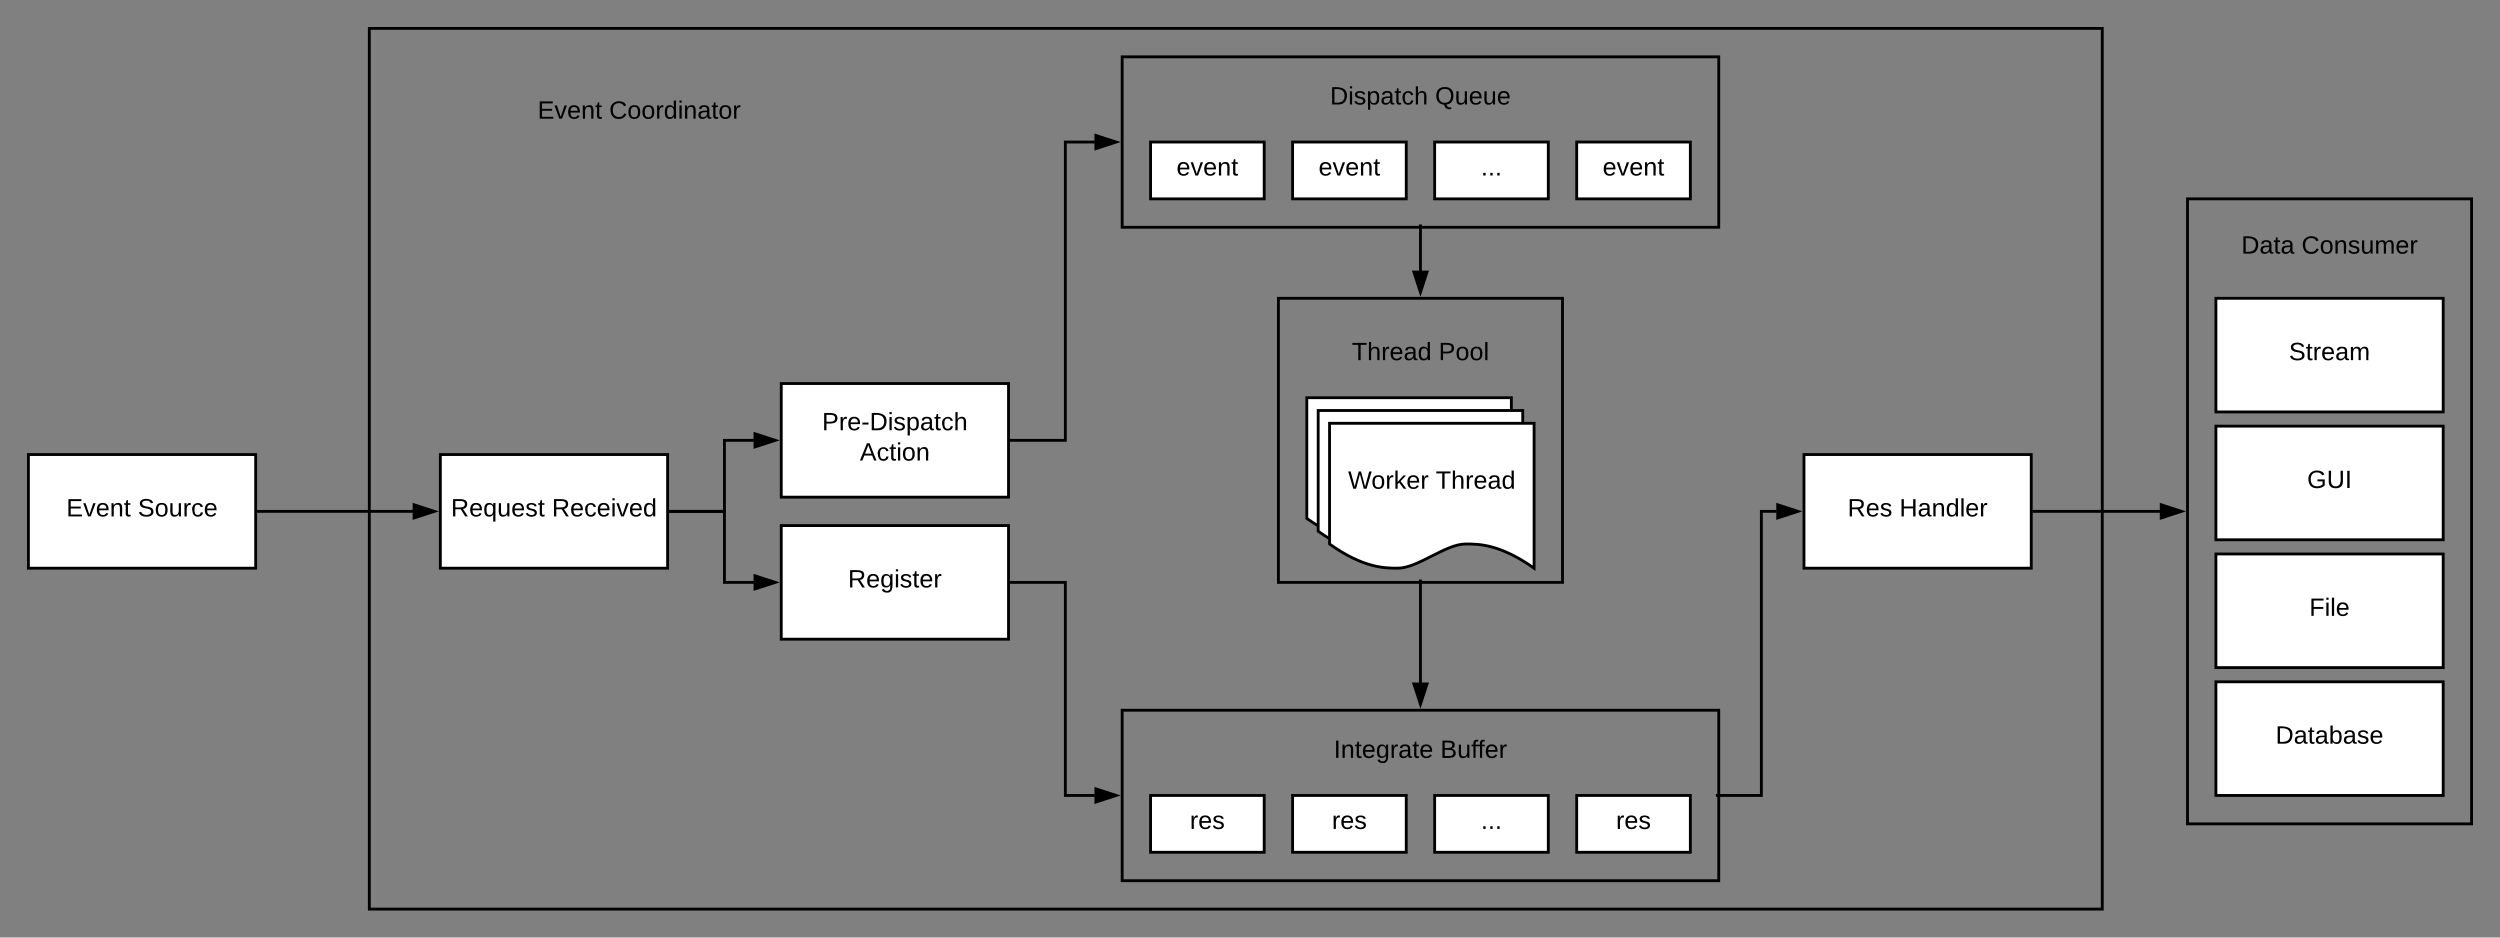 <svg xmlns="http://www.w3.org/2000/svg" xmlns:xlink="http://www.w3.org/1999/xlink" xmlns:lucid="lucid" width="1760" height="660"><rect width="100%" height="100%" fill="#808080" stroke="none"/><g transform="translate(-40 -20)" lucid:page-tab-id="0_0"><path d="M1600 170h160v50h-160z" fill="none"/><use xlink:href="#a" transform="matrix(1,0,0,1,1600,170) translate(17.877 28.556)"/><use xlink:href="#b" transform="matrix(1,0,0,1,1600,170) translate(60.296 28.556)"/><path d="M960 240h160v60H960z" fill="none"/><use xlink:href="#c" transform="matrix(1,0,0,1,960,240) translate(31.679 33.556)"/><use xlink:href="#d" transform="matrix(1,0,0,1,960,240) translate(92.815 33.556)"/><path d="M370 70h240v60H370z" fill="none"/><use xlink:href="#e" transform="matrix(1,0,0,1,370,70) translate(48.494 33.556)"/><use xlink:href="#f" transform="matrix(1,0,0,1,370,70) translate(98.864 33.556)"/><path d="M920 520h240v60H920z" fill="none"/><use xlink:href="#g" transform="matrix(1,0,0,1,920,520) translate(58.988 33.556)"/><use xlink:href="#h" transform="matrix(1,0,0,1,920,520) translate(134 33.556)"/><path d="M920 70h240v40H920z" fill="none"/><use xlink:href="#i" transform="matrix(1,0,0,1,920,70) translate(56.346 23.556)"/><use xlink:href="#j" transform="matrix(1,0,0,1,920,70) translate(130.321 23.556)"/><path d="M830 60h420v120H830z" stroke="#000" stroke-width="2" fill="none"/><path d="M850 120h80v40h-80z" stroke="#000" stroke-width="2" fill="#fff"/><use xlink:href="#k" transform="matrix(1,0,0,1,855,125) translate(13.272 18.556)"/><path d="M1150 120h80v40h-80z" stroke="#000" stroke-width="2" fill="#fff"/><use xlink:href="#k" transform="matrix(1,0,0,1,1155,125) translate(13.272 18.556)"/><path d="M1050 120h80v40h-80z" stroke="#000" stroke-width="2" fill="#fff"/><use xlink:href="#l" transform="matrix(1,0,0,1,1055,125) translate(27.593 18.556)"/><path d="M950 120h80v40h-80z" stroke="#000" stroke-width="2" fill="#fff"/><use xlink:href="#k" transform="matrix(1,0,0,1,955,125) translate(13.272 18.556)"/><path d="M940 230h200v200H940z" stroke="#000" stroke-width="2" fill="none"/><path d="M960 300h144v102c-24.05-17.03-39.02-17.03-48.1-17.03-14.4 0-33.55 17.03-47.95 17.03-8.93 0-24.05 0-47.95-17.03z" stroke="#000" stroke-width="2" fill="#fff"/><path d="M968 309h144v102c-24.05-17.03-39.02-17.03-48.1-17.03-14.4 0-33.55 17.03-47.95 17.03-8.93 0-24.05 0-47.95-17.03z" stroke="#000" stroke-width="2" fill="#fff"/><path d="M976 318h144v102c-24.05-17.03-39.02-17.03-48.1-17.03-14.4 0-33.55 17.03-47.95 17.03-8.93 0-24.05 0-47.95-17.03z" stroke="#000" stroke-width="2" fill="#fff"/><use xlink:href="#m" transform="matrix(1,0,0,1,981,323) translate(8.037 41.056)"/><use xlink:href="#n" transform="matrix(1,0,0,1,981,323) translate(69.765 41.056)"/><path d="M850 580h80v40h-80z" stroke="#000" stroke-width="2" fill="#fff"/><use xlink:href="#o" transform="matrix(1,0,0,1,855,585) translate(22.679 18.556)"/><path d="M1150 580h80v40h-80z" stroke="#000" stroke-width="2" fill="#fff"/><use xlink:href="#o" transform="matrix(1,0,0,1,1155,585) translate(22.679 18.556)"/><path d="M1050 580h80v40h-80z" stroke="#000" stroke-width="2" fill="#fff"/><use xlink:href="#l" transform="matrix(1,0,0,1,1055,585) translate(27.593 18.556)"/><path d="M950 580h80v40h-80z" stroke="#000" stroke-width="2" fill="#fff"/><use xlink:href="#o" transform="matrix(1,0,0,1,955,585) translate(22.679 18.556)"/><path d="M830 520h420v120H830z" stroke="#000" stroke-width="2" fill="none"/><path d="M590 290h160v80H590z" stroke="#000" stroke-width="2" fill="#fff"/><use xlink:href="#p" transform="matrix(1,0,0,1,595,295) translate(23.741 27.889)"/><use xlink:href="#q" transform="matrix(1,0,0,1,595,295) translate(50.333 49.222)"/><path d="M350 340h160v80H350z" stroke="#000" stroke-width="2" fill="#fff"/><use xlink:href="#r" transform="matrix(1,0,0,1,355,345) translate(2.481 38.556)"/><use xlink:href="#s" transform="matrix(1,0,0,1,355,345) translate(73.543 38.556)"/><path d="M590 390h160v80H590z" stroke="#000" stroke-width="2" fill="#fff"/><use xlink:href="#t" transform="matrix(1,0,0,1,595,395) translate(41.988 38.556)"/><path d="M511 380h39v-50h20.76" stroke="#000" stroke-width="2" fill="none"/><path d="M511 381h-1v-2h1zM585.76 330l-14.26 4.64v-9.28z"/><path d="M589 330l-18.5 6v-12zm-16.5 3.26l10.03-3.26-10.03-3.26z"/><path d="M511 380h39v50h20.76" stroke="#000" stroke-width="2" fill="none"/><path d="M511 381h-1v-2h1zM585.76 430l-14.26 4.64v-9.28z"/><path d="M589 430l-18.5 6v-12zm-16.5 3.26l10.03-3.26-10.03-3.26z"/><path d="M751 330h39V120h20.76" stroke="#000" stroke-width="2" fill="none"/><path d="M751 331h-1v-2h1z"/><path d="M825.76 120l-14.26 4.64v-9.28z" stroke="#000" stroke-width="2"/><path d="M1040 181v29.76M1040 181v-3" stroke="#000" stroke-width="2" fill="none"/><path d="M1040 225.76l-4.64-14.26h9.28z" stroke="#000" stroke-width="2"/><path d="M1040 431v69.76M1040 431v-3" stroke="#000" stroke-width="2" fill="none"/><path d="M1040 515.76l-4.64-14.26h9.28z" stroke="#000" stroke-width="2"/><path d="M751 430h39v150h20.76" stroke="#000" stroke-width="2" fill="none"/><path d="M751 431h-1v-2h1z"/><path d="M825.76 580l-14.26 4.64v-9.28z" stroke="#000" stroke-width="2"/><path d="M1310 340h160v80h-160z" stroke="#000" stroke-width="2" fill="#fff"/><use xlink:href="#u" transform="matrix(1,0,0,1,1315,345) translate(25.716 38.556)"/><use xlink:href="#v" transform="matrix(1,0,0,1,1315,345) translate(62.21 38.556)"/><path d="M1251 580h29V380h10.76M1251 580h-3" stroke="#000" stroke-width="2" fill="none"/><path d="M1305.76 380l-14.26 4.64v-9.28z"/><path d="M1309 380l-18.5 6v-12zm-16.5 3.26l10.03-3.26-10.03-3.26z"/><path d="M300 40h1220v620H300z" stroke="#000" stroke-width="2" fill="none"/><path d="M60 340h160v80H60z" stroke="#000" stroke-width="2" fill="#fff"/><use xlink:href="#e" transform="matrix(1,0,0,1,65,345) translate(21.691 38.556)"/><use xlink:href="#w" transform="matrix(1,0,0,1,65,345) translate(72.062 38.556)"/><path d="M1600 230h160v80h-160z" stroke="#000" stroke-width="2" fill="#fff"/><use xlink:href="#x" transform="matrix(1,0,0,1,1605,235) translate(46.407 38.556)"/><path d="M221 380h109.76" stroke="#000" stroke-width="2" fill="none"/><path d="M221 381h-1v-2h1zM345.76 380l-14.26 4.64v-9.28z"/><path d="M349 380l-18.5 6v-12zm-16.5 3.26l10.03-3.26-10.03-3.26z"/><path d="M1600 320h160v80h-160z" stroke="#000" stroke-width="2" fill="#fff"/><g><use xlink:href="#y" transform="matrix(1,0,0,1,1605,325) translate(59.222 38.556)"/></g><path d="M1600 410h160v80h-160z" stroke="#000" stroke-width="2" fill="#fff"/><g><use xlink:href="#z" transform="matrix(1,0,0,1,1605,415) translate(60.753 38.556)"/></g><path d="M1600 500h160v80h-160z" stroke="#000" stroke-width="2" fill="#fff"/><g><use xlink:href="#A" transform="matrix(1,0,0,1,1605,505) translate(37 38.556)"/></g><path d="M1580 160h200v440h-200zM1471 380h89.76" stroke="#000" stroke-width="2" fill="none"/><path d="M1471 381h-1v-2h1z"/><path d="M1575.76 380l-14.26 4.64v-9.28z" stroke="#000" stroke-width="2"/><defs><path d="M30-248c118-7 216 8 213 122C240-48 200 0 122 0H30v-248zM63-27c89 8 146-16 146-99s-60-101-146-95v194" id="B"/><path d="M141-36C126-15 110 5 73 4 37 3 15-17 15-53c-1-64 63-63 125-63 3-35-9-54-41-54-24 1-41 7-42 31l-33-3c5-37 33-52 76-52 45 0 72 20 72 64v82c-1 20 7 32 28 27v20c-31 9-61-2-59-35zM48-53c0 20 12 33 32 33 41-3 63-29 60-74-43 2-92-5-92 41" id="C"/><path d="M59-47c-2 24 18 29 38 22v24C64 9 27 4 27-40v-127H5v-23h24l9-43h21v43h35v23H59v120" id="D"/><g id="a"><use transform="matrix(0.049,0,0,0.049,0,0)" xlink:href="#B"/><use transform="matrix(0.049,0,0,0.049,12.79,0)" xlink:href="#C"/><use transform="matrix(0.049,0,0,0.049,22.667,0)" xlink:href="#D"/><use transform="matrix(0.049,0,0,0.049,27.605,0)" xlink:href="#C"/></g><path d="M212-179c-10-28-35-45-73-45-59 0-87 40-87 99 0 60 29 101 89 101 43 0 62-24 78-52l27 14C228-24 195 4 139 4 59 4 22-46 18-125c-6-104 99-153 187-111 19 9 31 26 39 46" id="E"/><path d="M100-194c62-1 85 37 85 99 1 63-27 99-86 99S16-35 15-95c0-66 28-99 85-99zM99-20c44 1 53-31 53-75 0-43-8-75-51-75s-53 32-53 75 10 74 51 75" id="F"/><path d="M117-194c89-4 53 116 60 194h-32v-121c0-31-8-49-39-48C34-167 62-67 57 0H25l-1-190h30c1 10-1 24 2 32 11-22 29-35 61-36" id="G"/><path d="M135-143c-3-34-86-38-87 0 15 53 115 12 119 90S17 21 10-45l28-5c4 36 97 45 98 0-10-56-113-15-118-90-4-57 82-63 122-42 12 7 21 19 24 35" id="H"/><path d="M84 4C-5 8 30-112 23-190h32v120c0 31 7 50 39 49 72-2 45-101 50-169h31l1 190h-30c-1-10 1-25-2-33-11 22-28 36-60 37" id="I"/><path d="M210-169c-67 3-38 105-44 169h-31v-121c0-29-5-50-35-48C34-165 62-65 56 0H25l-1-190h30c1 10-1 24 2 32 10-44 99-50 107 0 11-21 27-35 58-36 85-2 47 119 55 194h-31v-121c0-29-5-49-35-48" id="J"/><path d="M100-194c63 0 86 42 84 106H49c0 40 14 67 53 68 26 1 43-12 49-29l28 8c-11 28-37 45-77 45C44 4 14-33 15-96c1-61 26-98 85-98zm52 81c6-60-76-77-97-28-3 7-6 17-6 28h103" id="K"/><path d="M114-163C36-179 61-72 57 0H25l-1-190h30c1 12-1 29 2 39 6-27 23-49 58-41v29" id="L"/><g id="b"><use transform="matrix(0.049,0,0,0.049,0,0)" xlink:href="#E"/><use transform="matrix(0.049,0,0,0.049,12.79,0)" xlink:href="#F"/><use transform="matrix(0.049,0,0,0.049,22.667,0)" xlink:href="#G"/><use transform="matrix(0.049,0,0,0.049,32.543,0)" xlink:href="#H"/><use transform="matrix(0.049,0,0,0.049,41.432,0)" xlink:href="#I"/><use transform="matrix(0.049,0,0,0.049,51.309,0)" xlink:href="#J"/><use transform="matrix(0.049,0,0,0.049,66.074,0)" xlink:href="#K"/><use transform="matrix(0.049,0,0,0.049,75.951,0)" xlink:href="#L"/></g><path d="M127-220V0H93v-220H8v-28h204v28h-85" id="M"/><path d="M106-169C34-169 62-67 57 0H25v-261h32l-1 103c12-21 28-36 61-36 89 0 53 116 60 194h-32v-121c2-32-8-49-39-48" id="N"/><path d="M85-194c31 0 48 13 60 33l-1-100h32l1 261h-30c-2-10 0-23-3-31C134-8 116 4 85 4 32 4 16-35 15-94c0-66 23-100 70-100zm9 24c-40 0-46 34-46 75 0 40 6 74 45 74 42 0 51-32 51-76 0-42-9-74-50-73" id="O"/><g id="c"><use transform="matrix(0.049,0,0,0.049,0,0)" xlink:href="#M"/><use transform="matrix(0.049,0,0,0.049,10.815,0)" xlink:href="#N"/><use transform="matrix(0.049,0,0,0.049,20.691,0)" xlink:href="#L"/><use transform="matrix(0.049,0,0,0.049,26.568,0)" xlink:href="#K"/><use transform="matrix(0.049,0,0,0.049,36.444,0)" xlink:href="#C"/><use transform="matrix(0.049,0,0,0.049,46.321,0)" xlink:href="#O"/></g><path d="M30-248c87 1 191-15 191 75 0 78-77 80-158 76V0H30v-248zm33 125c57 0 124 11 124-50 0-59-68-47-124-48v98" id="P"/><path d="M24 0v-261h32V0H24" id="Q"/><g id="d"><use transform="matrix(0.049,0,0,0.049,0,0)" xlink:href="#P"/><use transform="matrix(0.049,0,0,0.049,11.852,0)" xlink:href="#F"/><use transform="matrix(0.049,0,0,0.049,21.728,0)" xlink:href="#F"/><use transform="matrix(0.049,0,0,0.049,31.605,0)" xlink:href="#Q"/></g><path d="M30 0v-248h187v28H63v79h144v27H63v87h162V0H30" id="R"/><path d="M108 0H70L1-190h34L89-25l56-165h34" id="S"/><g id="e"><use transform="matrix(0.049,0,0,0.049,0,0)" xlink:href="#R"/><use transform="matrix(0.049,0,0,0.049,11.852,0)" xlink:href="#S"/><use transform="matrix(0.049,0,0,0.049,20.741,0)" xlink:href="#K"/><use transform="matrix(0.049,0,0,0.049,30.617,0)" xlink:href="#G"/><use transform="matrix(0.049,0,0,0.049,40.494,0)" xlink:href="#D"/></g><path d="M24-231v-30h32v30H24zM24 0v-190h32V0H24" id="T"/><g id="f"><use transform="matrix(0.049,0,0,0.049,0,0)" xlink:href="#E"/><use transform="matrix(0.049,0,0,0.049,12.79,0)" xlink:href="#F"/><use transform="matrix(0.049,0,0,0.049,22.667,0)" xlink:href="#F"/><use transform="matrix(0.049,0,0,0.049,32.543,0)" xlink:href="#L"/><use transform="matrix(0.049,0,0,0.049,38.42,0)" xlink:href="#O"/><use transform="matrix(0.049,0,0,0.049,48.296,0)" xlink:href="#T"/><use transform="matrix(0.049,0,0,0.049,52.198,0)" xlink:href="#G"/><use transform="matrix(0.049,0,0,0.049,62.074,0)" xlink:href="#C"/><use transform="matrix(0.049,0,0,0.049,71.951,0)" xlink:href="#D"/><use transform="matrix(0.049,0,0,0.049,76.889,0)" xlink:href="#F"/><use transform="matrix(0.049,0,0,0.049,86.765,0)" xlink:href="#L"/></g><path d="M33 0v-248h34V0H33" id="U"/><path d="M177-190C167-65 218 103 67 71c-23-6-38-20-44-43l32-5c15 47 100 32 89-28v-30C133-14 115 1 83 1 29 1 15-40 15-95c0-56 16-97 71-98 29-1 48 16 59 35 1-10 0-23 2-32h30zM94-22c36 0 50-32 50-73 0-42-14-75-50-75-39 0-46 34-46 75s6 73 46 73" id="V"/><g id="g"><use transform="matrix(0.049,0,0,0.049,0,0)" xlink:href="#U"/><use transform="matrix(0.049,0,0,0.049,4.938,0)" xlink:href="#G"/><use transform="matrix(0.049,0,0,0.049,14.815,0)" xlink:href="#D"/><use transform="matrix(0.049,0,0,0.049,19.753,0)" xlink:href="#K"/><use transform="matrix(0.049,0,0,0.049,29.63,0)" xlink:href="#V"/><use transform="matrix(0.049,0,0,0.049,39.506,0)" xlink:href="#L"/><use transform="matrix(0.049,0,0,0.049,45.383,0)" xlink:href="#C"/><use transform="matrix(0.049,0,0,0.049,55.259,0)" xlink:href="#D"/><use transform="matrix(0.049,0,0,0.049,60.198,0)" xlink:href="#K"/></g><path d="M160-131c35 5 61 23 61 61C221 17 115-2 30 0v-248c76 3 177-17 177 60 0 33-19 50-47 57zm-97-11c50-1 110 9 110-42 0-47-63-36-110-37v79zm0 115c55-2 124 14 124-45 0-56-70-42-124-44v89" id="W"/><path d="M101-234c-31-9-42 10-38 44h38v23H63V0H32v-167H5v-23h27c-7-52 17-82 69-68v24" id="X"/><g id="h"><use transform="matrix(0.049,0,0,0.049,0,0)" xlink:href="#W"/><use transform="matrix(0.049,0,0,0.049,11.852,0)" xlink:href="#I"/><use transform="matrix(0.049,0,0,0.049,21.728,0)" xlink:href="#X"/><use transform="matrix(0.049,0,0,0.049,26.321,0)" xlink:href="#X"/><use transform="matrix(0.049,0,0,0.049,31.259,0)" xlink:href="#K"/><use transform="matrix(0.049,0,0,0.049,41.136,0)" xlink:href="#L"/></g><path d="M115-194c55 1 70 41 70 98S169 2 115 4C84 4 66-9 55-30l1 105H24l-1-265h31l2 30c10-21 28-34 59-34zm-8 174c40 0 45-34 45-75s-6-73-45-74c-42 0-51 32-51 76 0 43 10 73 51 73" id="Y"/><path d="M96-169c-40 0-48 33-48 73s9 75 48 75c24 0 41-14 43-38l32 2c-6 37-31 61-74 61-59 0-76-41-82-99-10-93 101-131 147-64 4 7 5 14 7 22l-32 3c-4-21-16-35-41-35" id="Z"/><g id="i"><use transform="matrix(0.049,0,0,0.049,0,0)" xlink:href="#B"/><use transform="matrix(0.049,0,0,0.049,12.79,0)" xlink:href="#T"/><use transform="matrix(0.049,0,0,0.049,16.691,0)" xlink:href="#H"/><use transform="matrix(0.049,0,0,0.049,25.58,0)" xlink:href="#Y"/><use transform="matrix(0.049,0,0,0.049,35.457,0)" xlink:href="#C"/><use transform="matrix(0.049,0,0,0.049,45.333,0)" xlink:href="#D"/><use transform="matrix(0.049,0,0,0.049,50.272,0)" xlink:href="#Z"/><use transform="matrix(0.049,0,0,0.049,59.16,0)" xlink:href="#N"/></g><path d="M140-251c81 0 123 46 123 126C263-53 228-8 163 1c7 30 30 48 69 40v23c-55 16-95-15-103-61C56-3 17-48 17-125c0-80 42-126 123-126zm0 227c63 0 89-41 89-101s-29-99-89-99c-61 0-89 39-89 99S79-25 140-24" id="aa"/><g id="j"><use transform="matrix(0.049,0,0,0.049,0,0)" xlink:href="#aa"/><use transform="matrix(0.049,0,0,0.049,13.827,0)" xlink:href="#I"/><use transform="matrix(0.049,0,0,0.049,23.704,0)" xlink:href="#K"/><use transform="matrix(0.049,0,0,0.049,33.58,0)" xlink:href="#I"/><use transform="matrix(0.049,0,0,0.049,43.457,0)" xlink:href="#K"/></g><g id="k"><use transform="matrix(0.049,0,0,0.049,0,0)" xlink:href="#K"/><use transform="matrix(0.049,0,0,0.049,9.877,0)" xlink:href="#S"/><use transform="matrix(0.049,0,0,0.049,18.765,0)" xlink:href="#K"/><use transform="matrix(0.049,0,0,0.049,28.642,0)" xlink:href="#G"/><use transform="matrix(0.049,0,0,0.049,38.519,0)" xlink:href="#D"/></g><path d="M33 0v-38h34V0H33" id="ab"/><g id="l"><use transform="matrix(0.049,0,0,0.049,0,0)" xlink:href="#ab"/><use transform="matrix(0.049,0,0,0.049,4.938,0)" xlink:href="#ab"/><use transform="matrix(0.049,0,0,0.049,9.877,0)" xlink:href="#ab"/></g><path d="M266 0h-40l-56-210L115 0H75L2-248h35L96-30l15-64 43-154h32l59 218 59-218h35" id="ac"/><path d="M143 0L79-87 56-68V0H24v-261h32v163l83-92h37l-77 82L181 0h-38" id="ad"/><g id="m"><use transform="matrix(0.049,0,0,0.049,0,0)" xlink:href="#ac"/><use transform="matrix(0.049,0,0,0.049,16.395,0)" xlink:href="#F"/><use transform="matrix(0.049,0,0,0.049,26.272,0)" xlink:href="#L"/><use transform="matrix(0.049,0,0,0.049,32.148,0)" xlink:href="#ad"/><use transform="matrix(0.049,0,0,0.049,41.037,0)" xlink:href="#K"/><use transform="matrix(0.049,0,0,0.049,50.914,0)" xlink:href="#L"/></g><g id="n"><use transform="matrix(0.049,0,0,0.049,0,0)" xlink:href="#M"/><use transform="matrix(0.049,0,0,0.049,10.815,0)" xlink:href="#N"/><use transform="matrix(0.049,0,0,0.049,20.691,0)" xlink:href="#L"/><use transform="matrix(0.049,0,0,0.049,26.568,0)" xlink:href="#K"/><use transform="matrix(0.049,0,0,0.049,36.444,0)" xlink:href="#C"/><use transform="matrix(0.049,0,0,0.049,46.321,0)" xlink:href="#O"/></g><g id="o"><use transform="matrix(0.049,0,0,0.049,0,0)" xlink:href="#L"/><use transform="matrix(0.049,0,0,0.049,5.877,0)" xlink:href="#K"/><use transform="matrix(0.049,0,0,0.049,15.753,0)" xlink:href="#H"/></g><path d="M16-82v-28h88v28H16" id="ae"/><g id="p"><use transform="matrix(0.049,0,0,0.049,0,0)" xlink:href="#P"/><use transform="matrix(0.049,0,0,0.049,11.852,0)" xlink:href="#L"/><use transform="matrix(0.049,0,0,0.049,17.728,0)" xlink:href="#K"/><use transform="matrix(0.049,0,0,0.049,27.605,0)" xlink:href="#ae"/><use transform="matrix(0.049,0,0,0.049,33.481,0)" xlink:href="#B"/><use transform="matrix(0.049,0,0,0.049,46.272,0)" xlink:href="#T"/><use transform="matrix(0.049,0,0,0.049,50.173,0)" xlink:href="#H"/><use transform="matrix(0.049,0,0,0.049,59.062,0)" xlink:href="#Y"/><use transform="matrix(0.049,0,0,0.049,68.938,0)" xlink:href="#C"/><use transform="matrix(0.049,0,0,0.049,78.815,0)" xlink:href="#D"/><use transform="matrix(0.049,0,0,0.049,83.753,0)" xlink:href="#Z"/><use transform="matrix(0.049,0,0,0.049,92.642,0)" xlink:href="#N"/></g><path d="M205 0l-28-72H64L36 0H1l101-248h38L239 0h-34zm-38-99l-47-123c-12 45-31 82-46 123h93" id="af"/><g id="q"><use transform="matrix(0.049,0,0,0.049,0,0)" xlink:href="#af"/><use transform="matrix(0.049,0,0,0.049,11.852,0)" xlink:href="#Z"/><use transform="matrix(0.049,0,0,0.049,20.741,0)" xlink:href="#D"/><use transform="matrix(0.049,0,0,0.049,25.679,0)" xlink:href="#T"/><use transform="matrix(0.049,0,0,0.049,29.58,0)" xlink:href="#F"/><use transform="matrix(0.049,0,0,0.049,39.457,0)" xlink:href="#G"/></g><path d="M233-177c-1 41-23 64-60 70L243 0h-38l-65-103H63V0H30v-248c88 3 205-21 203 71zM63-129c60-2 137 13 137-47 0-61-80-42-137-45v92" id="ag"/><path d="M145-31C134-9 116 4 85 4 32 4 16-35 15-94c0-59 17-99 70-100 32-1 48 14 60 33 0-11-1-24 2-32h30l-1 268h-32zM93-21c41 0 51-33 51-76s-8-73-50-73c-40 0-46 35-46 75s5 74 45 74" id="ah"/><g id="r"><use transform="matrix(0.049,0,0,0.049,0,0)" xlink:href="#ag"/><use transform="matrix(0.049,0,0,0.049,12.79,0)" xlink:href="#K"/><use transform="matrix(0.049,0,0,0.049,22.667,0)" xlink:href="#ah"/><use transform="matrix(0.049,0,0,0.049,32.543,0)" xlink:href="#I"/><use transform="matrix(0.049,0,0,0.049,42.42,0)" xlink:href="#K"/><use transform="matrix(0.049,0,0,0.049,52.296,0)" xlink:href="#H"/><use transform="matrix(0.049,0,0,0.049,61.185,0)" xlink:href="#D"/></g><g id="s"><use transform="matrix(0.049,0,0,0.049,0,0)" xlink:href="#ag"/><use transform="matrix(0.049,0,0,0.049,12.79,0)" xlink:href="#K"/><use transform="matrix(0.049,0,0,0.049,22.667,0)" xlink:href="#Z"/><use transform="matrix(0.049,0,0,0.049,31.556,0)" xlink:href="#K"/><use transform="matrix(0.049,0,0,0.049,41.432,0)" xlink:href="#T"/><use transform="matrix(0.049,0,0,0.049,45.333,0)" xlink:href="#S"/><use transform="matrix(0.049,0,0,0.049,54.222,0)" xlink:href="#K"/><use transform="matrix(0.049,0,0,0.049,64.099,0)" xlink:href="#O"/></g><g id="t"><use transform="matrix(0.049,0,0,0.049,0,0)" xlink:href="#ag"/><use transform="matrix(0.049,0,0,0.049,12.79,0)" xlink:href="#K"/><use transform="matrix(0.049,0,0,0.049,22.667,0)" xlink:href="#V"/><use transform="matrix(0.049,0,0,0.049,32.543,0)" xlink:href="#T"/><use transform="matrix(0.049,0,0,0.049,36.444,0)" xlink:href="#H"/><use transform="matrix(0.049,0,0,0.049,45.333,0)" xlink:href="#D"/><use transform="matrix(0.049,0,0,0.049,50.272,0)" xlink:href="#K"/><use transform="matrix(0.049,0,0,0.049,60.148,0)" xlink:href="#L"/></g><g id="u"><use transform="matrix(0.049,0,0,0.049,0,0)" xlink:href="#ag"/><use transform="matrix(0.049,0,0,0.049,12.79,0)" xlink:href="#K"/><use transform="matrix(0.049,0,0,0.049,22.667,0)" xlink:href="#H"/></g><path d="M197 0v-115H63V0H30v-248h33v105h134v-105h34V0h-34" id="ai"/><g id="v"><use transform="matrix(0.049,0,0,0.049,0,0)" xlink:href="#ai"/><use transform="matrix(0.049,0,0,0.049,12.79,0)" xlink:href="#C"/><use transform="matrix(0.049,0,0,0.049,22.667,0)" xlink:href="#G"/><use transform="matrix(0.049,0,0,0.049,32.543,0)" xlink:href="#O"/><use transform="matrix(0.049,0,0,0.049,42.42,0)" xlink:href="#Q"/><use transform="matrix(0.049,0,0,0.049,46.321,0)" xlink:href="#K"/><use transform="matrix(0.049,0,0,0.049,56.198,0)" xlink:href="#L"/></g><path d="M185-189c-5-48-123-54-124 2 14 75 158 14 163 119 3 78-121 87-175 55-17-10-28-26-33-46l33-7c5 56 141 63 141-1 0-78-155-14-162-118-5-82 145-84 179-34 5 7 8 16 11 25" id="aj"/><g id="w"><use transform="matrix(0.049,0,0,0.049,0,0)" xlink:href="#aj"/><use transform="matrix(0.049,0,0,0.049,11.852,0)" xlink:href="#F"/><use transform="matrix(0.049,0,0,0.049,21.728,0)" xlink:href="#I"/><use transform="matrix(0.049,0,0,0.049,31.605,0)" xlink:href="#L"/><use transform="matrix(0.049,0,0,0.049,37.481,0)" xlink:href="#Z"/><use transform="matrix(0.049,0,0,0.049,46.37,0)" xlink:href="#K"/></g><g id="x"><use transform="matrix(0.049,0,0,0.049,0,0)" xlink:href="#aj"/><use transform="matrix(0.049,0,0,0.049,11.852,0)" xlink:href="#D"/><use transform="matrix(0.049,0,0,0.049,16.79,0)" xlink:href="#L"/><use transform="matrix(0.049,0,0,0.049,22.667,0)" xlink:href="#K"/><use transform="matrix(0.049,0,0,0.049,32.543,0)" xlink:href="#C"/><use transform="matrix(0.049,0,0,0.049,42.42,0)" xlink:href="#J"/></g><path d="M143 4C61 4 22-44 18-125c-5-107 100-154 193-111 17 8 29 25 37 43l-32 9c-13-25-37-40-76-40-61 0-88 39-88 99 0 61 29 100 91 101 35 0 62-11 79-27v-45h-74v-28h105v86C228-13 192 4 143 4" id="ak"/><path d="M232-93c-1 65-40 97-104 97C67 4 28-28 28-90v-158h33c8 89-33 224 67 224 102 0 64-133 71-224h33v155" id="al"/><g id="y"><use transform="matrix(0.049,0,0,0.049,0,0)" xlink:href="#ak"/><use transform="matrix(0.049,0,0,0.049,13.827,0)" xlink:href="#al"/><use transform="matrix(0.049,0,0,0.049,26.617,0)" xlink:href="#U"/></g><path d="M63-220v92h138v28H63V0H30v-248h175v28H63" id="am"/><g id="z"><use transform="matrix(0.049,0,0,0.049,0,0)" xlink:href="#am"/><use transform="matrix(0.049,0,0,0.049,10.815,0)" xlink:href="#T"/><use transform="matrix(0.049,0,0,0.049,14.716,0)" xlink:href="#Q"/><use transform="matrix(0.049,0,0,0.049,18.617,0)" xlink:href="#K"/></g><path d="M115-194c53 0 69 39 70 98 0 66-23 100-70 100C84 3 66-7 56-30L54 0H23l1-261h32v101c10-23 28-34 59-34zm-8 174c40 0 45-34 45-75 0-40-5-75-45-74-42 0-51 32-51 76 0 43 10 73 51 73" id="an"/><g id="A"><use transform="matrix(0.049,0,0,0.049,0,0)" xlink:href="#B"/><use transform="matrix(0.049,0,0,0.049,12.79,0)" xlink:href="#C"/><use transform="matrix(0.049,0,0,0.049,22.667,0)" xlink:href="#D"/><use transform="matrix(0.049,0,0,0.049,27.605,0)" xlink:href="#C"/><use transform="matrix(0.049,0,0,0.049,37.481,0)" xlink:href="#an"/><use transform="matrix(0.049,0,0,0.049,47.358,0)" xlink:href="#C"/><use transform="matrix(0.049,0,0,0.049,57.235,0)" xlink:href="#H"/><use transform="matrix(0.049,0,0,0.049,66.123,0)" xlink:href="#K"/></g></defs></g></svg>
